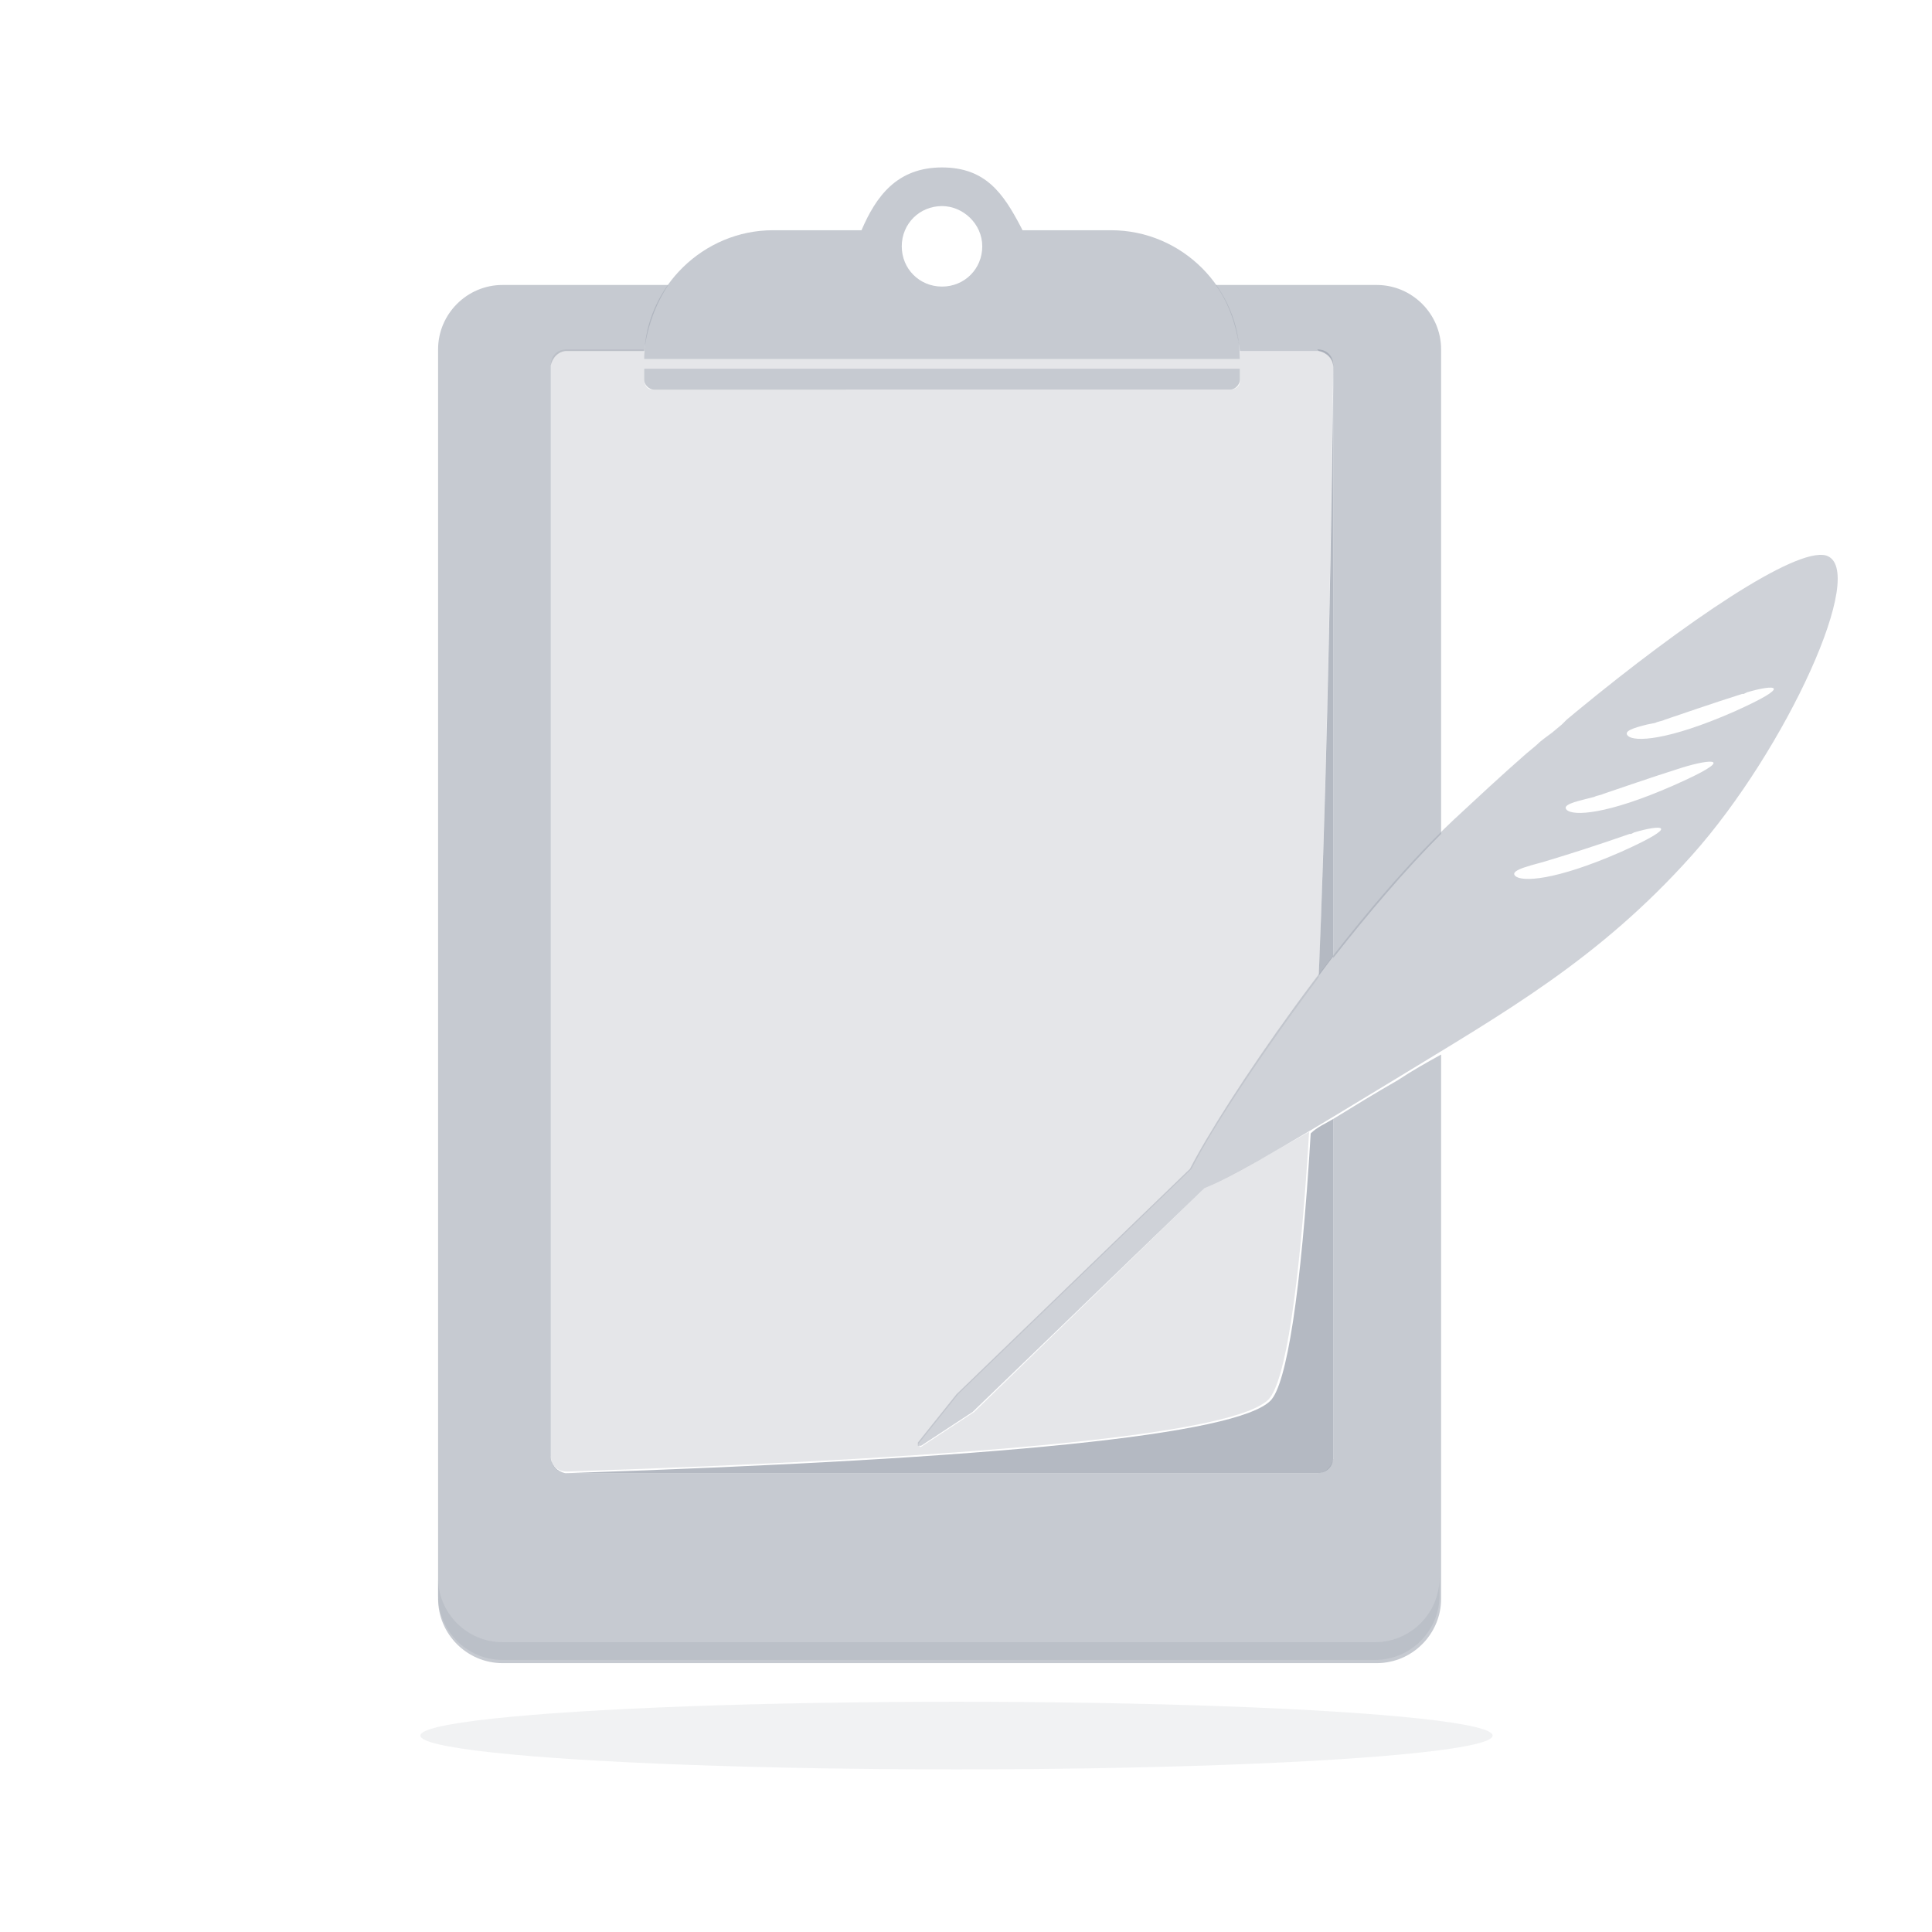 <?xml version="1.0" encoding="utf-8"?>
<!-- Generator: Adobe Illustrator 23.0.1, SVG Export Plug-In . SVG Version: 6.00 Build 0)  -->
<svg version="1.1" id="图层_1" xmlns="http://www.w3.org/2000/svg" xmlns:xlink="http://www.w3.org/1999/xlink" x="0px" y="0px"
	 viewBox="0 0 120 120" style="enable-background:new 0 0 120 120;" xml:space="preserve">
<style type="text/css">
	.st0{opacity:0.15;fill-rule:evenodd;clip-rule:evenodd;fill:#A1A7B3;enable-background:new    ;}
	.st1{opacity:0.6;fill-rule:evenodd;clip-rule:evenodd;fill:#A1A7B3;enable-background:new    ;}
	.st2{opacity:0.3;fill-rule:evenodd;clip-rule:evenodd;fill:#A1A7B3;enable-background:new    ;}
	.st3{opacity:0.8;fill-rule:evenodd;clip-rule:evenodd;fill:#A1A7B3;enable-background:new    ;}
	.st4{opacity:0.2;fill-rule:evenodd;clip-rule:evenodd;fill:#A1A7B3;enable-background:new    ;}
	.st5{opacity:0.1;fill-rule:evenodd;clip-rule:evenodd;fill:#A1A7B3;enable-background:new    ;}
	.st6{opacity:0.5;fill-rule:evenodd;clip-rule:evenodd;fill:#A1A7B3;enable-background:new    ;}
</style>
<title>笔记空页面</title>
<g id="编组" transform="translate(25.11, 10)">
	<g id="board" transform="translate(0.7, 0)">
		<ellipse id="椭圆形" class="st0" cx="33.6" cy="97.8" rx="33.3" ry="2.1"/>
		<path id="形状结合" class="st1" d="M15.7,7.7c-0.8,1.2-1.3,2.6-1.5,4.1l-4.8,0c-0.5,0-0.9,0.4-1,0.9l0,0.1v67.7
			c0,0.5,0.4,0.9,0.9,1l0.1,0H56c0.5,0,0.9-0.4,1-0.9l0-0.1l0-21c1.3-0.8,2.6-1.6,4-2.4c0.9-0.6,1.8-1.1,2.7-1.6l0,33.8
			c0,2.2-1.8,4-4,4H5.4c-2.2,0-4-1.8-4-4V11.7c0-2.2,1.8-4,4-4L15.7,7.7z M49.7,7.7l10,0c2.2,0,4,1.8,4,4l0,30.1
			c-2.2,2.2-4.5,4.9-6.7,7.7l0-36.7c0-0.6-0.4-1-1-1l-4.8,0C51,10.2,50.5,8.8,49.7,7.7z"/>
		<path id="bolder" class="st2" d="M1.4,88c0,2.2,1.8,4,4,4l0,0h54.2c2.2,0,4-1.8,4-4l0,0v1.1c0,2.2-1.8,4-4,4H5.4c-2.2,0-4-1.8-4-4
			V88z"/>
		<path class="st3" d="M57,59.5l0,21c0,0.6-0.4,1-1,1H9.4c-0.5,0-0.9-0.4-1-0.9l0-0.1c0,0.6,0.5,1,1,1c27-0.9,41.6-2.4,43.7-4.5
			c1-1,1.9-6.6,2.5-16.6C56,60,56.5,59.8,57,59.5z M56,11.7c0.6,0,1,0.4,1,1l0,36.7c-0.3,0.4-0.6,0.8-0.9,1.2
			c0.4-9.6,0.7-21.8,0.9-36.6l0-1.2l0,0c0-0.5-0.4-0.9-0.9-1L56,11.7L56,11.7z"/>
		<path class="st4" d="M14.2,11.7l0,0.2l0,0l0,0.2l0,0.2l37,0c0-0.2,0-0.4,0-0.5l4.8,0c0.6,0,1,0.4,1,1l0,0
			c-0.2,15.4-0.5,28-0.9,37.9c-3.6,4.8-6.7,9.5-7.9,11.9l0,0l-14.5,14l-2.4,3c-0.1,0.1-0.1,0.2,0,0.2c0,0.1,0.1,0.1,0.2,0l0,0
			l3.2-2.1L49,63.8c1.4-0.6,3.7-1.9,6.5-3.5c-0.6,10-1.5,15.5-2.5,16.6C51,79,36.4,80.5,9.4,81.4c-0.6,0-1-0.4-1-1l0-67.7
			c0-0.6,0.4-1,1-1L14.2,11.7z M51.2,12.9h-37v0.7c0,0.3,0.2,0.6,0.5,0.6l0.1,0h35.8c0.3,0,0.6-0.2,0.6-0.5l0-0.1V12.9z"/>
		<path class="st5" d="M14.2,11.7l0,0.2l0,0l0,0.2l0,0.2l37,0c0-0.2,0-0.4,0-0.5l4.8,0c0.6,0,1,0.4,1,1l0,0
			c-0.2,15.4-0.5,28-0.9,37.9c-3.6,4.8-6.7,9.5-7.9,11.9l0,0l-14.5,14l-2.4,3c-0.1,0.1-0.1,0.2,0,0.2c0,0.1,0.1,0.1,0.2,0l0,0
			l3.2-2.1L49,63.8c1.4-0.6,3.7-1.9,6.5-3.5c-0.6,10-1.5,15.5-2.5,16.6C51,79,36.4,80.5,9.4,81.4c-0.6,0-1-0.4-1-1l0-67.7
			c0-0.6,0.4-1,1-1L14.2,11.7z M51.2,12.9h-37v0.7c0,0.3,0.2,0.6,0.5,0.6l0.1,0h35.8c0.3,0,0.6-0.2,0.6-0.5l0-0.1V12.9z"/>
		<path class="st1" d="M51.2,12.9v0.7c0,0.3-0.3,0.6-0.6,0.6H14.8c-0.3,0-0.6-0.3-0.6-0.6v-0.7H51.2z M32.7,0.4
			c2.7,0,3.8,1.6,4.9,3.7l0.1,0.2h5.5c4.4,0,8,3.6,8,8l-37,0l0-0.2c0.1-4.3,3.7-7.8,8-7.8h5.5C28.6,2.2,29.9,0.4,32.7,0.4z
			 M32.7,2.8c-1.4,0-2.5,1.1-2.5,2.5s1.1,2.5,2.5,2.5c1.4,0,2.5-1.1,2.5-2.5S34,2.8,32.7,2.8z"/>
	</g>
	<path id="pencil" class="st6" d="M88.3,24.5c2.7,0.8-2.5,12.1-8.3,18.6c-5.8,6.5-11.7,9.8-18.4,13.9c-5.1,3.1-9.7,5.9-11.9,6.8
		L35.3,77.7l-3.2,2.1c-0.1,0-0.2,0-0.2,0c0-0.1,0-0.2,0-0.2l2.4-3l14.5-14c2.1-4.1,9.7-15.4,16.4-21.7c1.4-1.3,2.9-2.7,4.5-4.1
		l0.6-0.5c0.3-0.3,0.6-0.5,1-0.8l0.6-0.5c0.1-0.1,0.2-0.2,0.3-0.3l0.6-0.5C79.6,28.6,86.4,24,88.3,24.5z M71.2,43.4
		c-0.9,0.3-2.6,0.6-2.2,1c0.4,0.4,2.5,0.3,6.6-1.5c3.8-1.7,2.5-1.7,0.8-1.2l-0.2,0.1l0,0l-0.1,0C74.1,42.5,72.2,43.1,71.2,43.4z
		 M73.5,39.6c-0.8,0.2-1.6,0.4-1.3,0.7c0.4,0.4,2.5,0.3,6.6-1.5s2.4-1.7,0.5-1.1c-1.9,0.6-3.9,1.3-4.8,1.6c-0.2,0.1-0.4,0.1-0.6,0.2
		L73.5,39.6z M77.2,35c-0.8,0.2-1.5,0.4-1.2,0.7c0.4,0.4,2.5,0.3,6.6-1.5c3.8-1.7,2.5-1.7,0.8-1.2l-0.2,0.1l0,0l-0.1,0
		c-1.9,0.6-3.9,1.3-4.8,1.6c-0.2,0.1-0.4,0.1-0.6,0.2L77.2,35z"/>
</g>
</svg>
